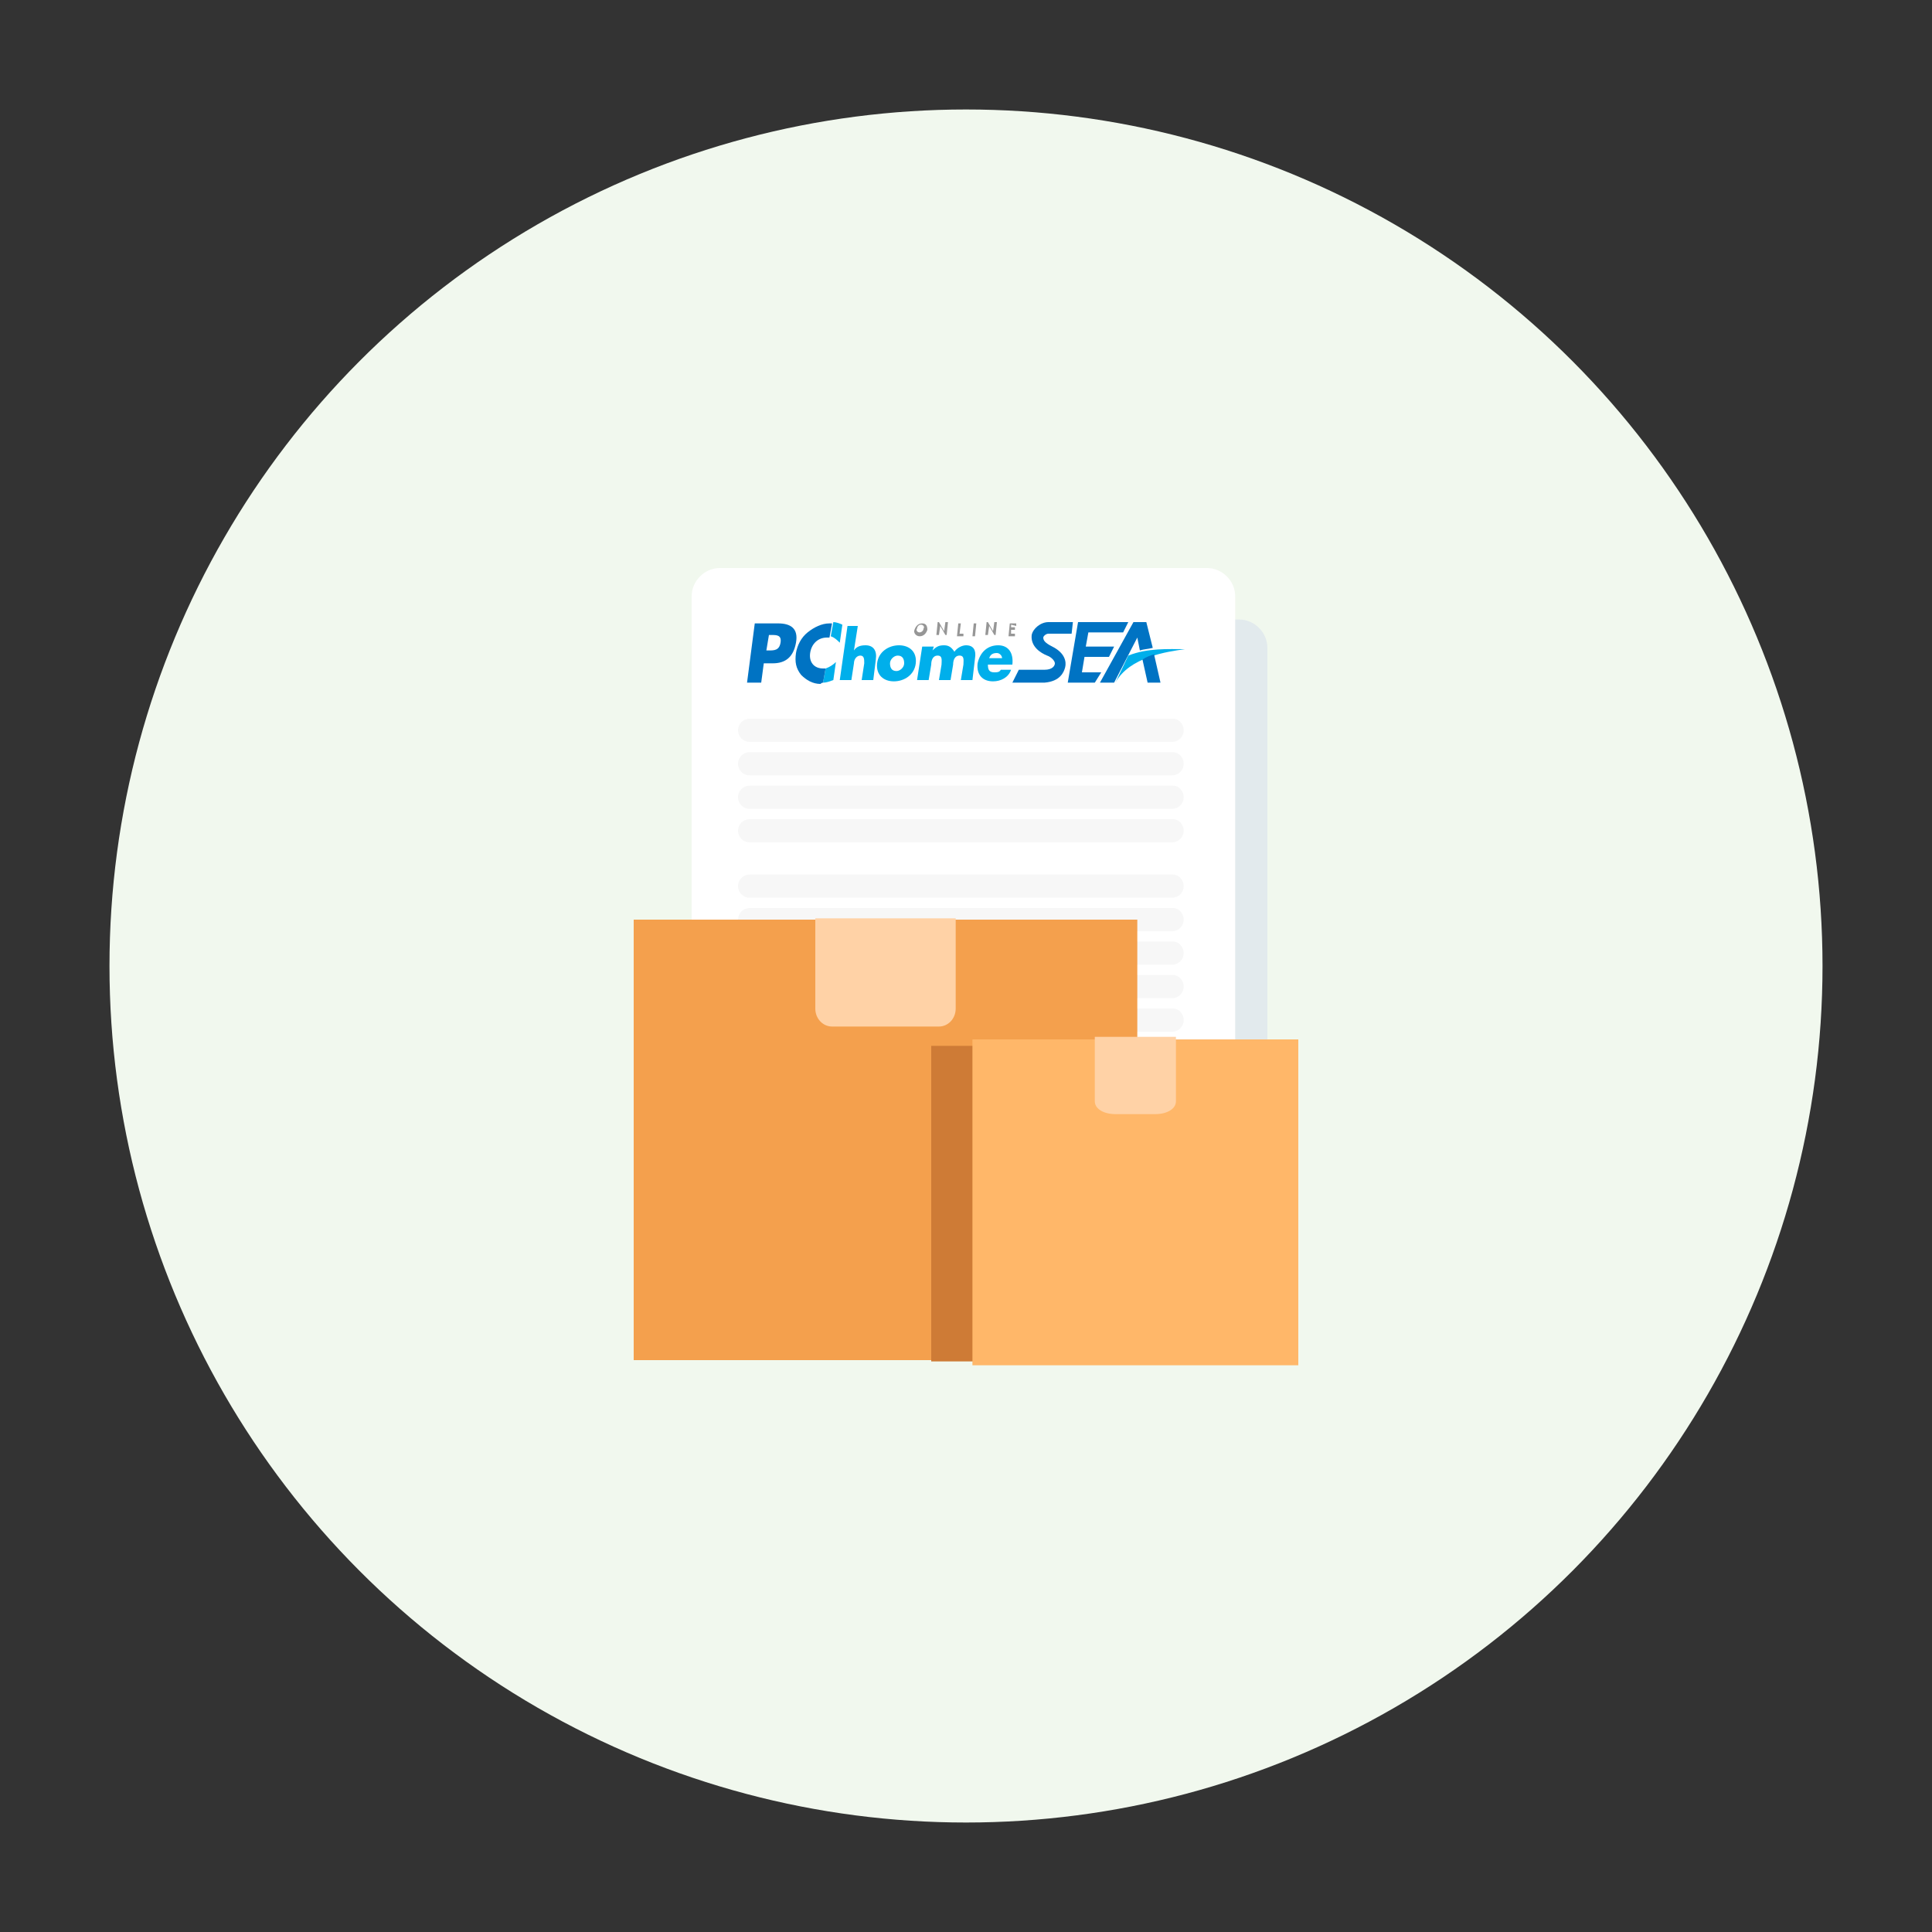 <?xml version="1.0" encoding="utf-8"?>
<!-- Generator: Adobe Illustrator 24.1.0, SVG Export Plug-In . SVG Version: 6.00 Build 0)  -->
<svg version="1.1" xmlns="http://www.w3.org/2000/svg" xmlns:xlink="http://www.w3.org/1999/xlink" x="0px" y="0px"
	 viewBox="0 0 150 150" style="enable-background:new 0 0 150 150;" xml:space="preserve">
<rect x="0" y="0" width="150" height="150" fill="#333333" stroke="none"/>
<style type="text/css">
	.st0{fill:#F1F8EE;}
	.st1{display:none;}
	.st2{display:inline;}
	.st3{fill:#324A5E;}
	.st4{fill:#E2EAED;}
	.st5{fill:#C9D6DD;}
	.st6{fill:#FFFFFD;}
	.st7{fill:#004DA0;}
	.st8{fill:#007ED3;}
	.st9{fill:#005CB9;}
	.st10{fill:#008AE5;}
	.st11{fill:#FFCF59;}
	.st12{fill:#FFC033;}
	.st13{fill:#E24B10;}
	.st14{fill:#FFFFFF;}
	.st15{fill:#F2AA0A;}
	.st16{display:inline;fill:#0068B6;}
	.st17{display:inline;fill:#009CE1;}
	.st18{fill:#009CE1;}
	.st19{display:none;fill:#9E9E9F;}
	.st20{display:inline;fill:#D7000F;}
	.st21{fill:#F7F7F7;}
	.st22{fill:#F4A04D;}
	.st23{fill:#FFD2A6;}
	.st24{fill:#CE7B36;}
	.st25{fill:#FFB769;}
	.st26{fill:#8D9CA3;}
	.st27{fill:#FCFCFC;}
	.st28{fill:#E5E5E5;}
	.st29{fill:#EEF8FF;}
	.st30{fill:#CFCFCF;}
	.st31{fill:#DE4C3C;}
	.st32{fill:#CF4737;}
	.st33{fill:#C4C4C4;}
	.st34{fill:#2B3B4E;}
	.st35{fill:#ACB3BA;}
	.st36{fill:#AF652E;}
	.st37{fill:#0073C3;}
	.st38{fill:#00AFEB;}
	.st39{fill:#969696;}
</style>
<g id="圖層_1">
	<g>
		<circle class="st0" cx="75" cy="75" r="66.5"/>
	</g>
</g>
<g id="圖層_2" class="st1">
	<g class="st2">
		<g>
			<path class="st3" d="M101.6,50.1H76H51.2c-1.6,0-2.9,1.3-2.9,2.9v35.8c0,1.6,1.3,2.9,2.9,2.9H76h25.6c1.6,0,2.9-1.3,2.9-2.9V53.1
				C104.6,51.4,103.2,50.1,101.6,50.1z"/>
			<rect x="50.4" y="52.5" class="st4" width="51.9" height="34.4"/>
			<g>
				<polygon class="st5" points="100.8,72.2 100.8,69.2 84.7,85.3 87.7,85.3 				"/>
			</g>
			<g>
				<polygon class="st5" points="52,84.2 52,85.3 56.1,85.3 68.4,73 68.4,67.8 				"/>
				<polygon class="st5" points="58.2,85.3 60.1,85.3 68.4,76.9 68.4,75.1 				"/>
			</g>
			<g>
				<rect x="72.9" y="87.7" class="st5" width="7" height="0.7"/>
				<path class="st5" d="M76.6,51.3c0-0.3-0.2-0.5-0.5-0.5c-0.3,0-0.5,0.2-0.5,0.5c0,0.3,0.2,0.5,0.5,0.5
					C76.3,51.8,76.6,51.6,76.6,51.3z"/>
			</g>
			<path class="st4" d="M43.1,90.5v0.7c0,1,0.8,1.7,1.7,1.7H108c1,0,1.7-0.8,1.7-1.7v-0.7H43.1z"/>
			<path class="st5" d="M72.1,90.5c0.2,0.6,0.7,1,1.4,1h5.9c0.6,0,1.2-0.4,1.4-1H72.1z"/>
			<g>
				<g>
					<path class="st6" d="M102.4,52.5H50.4v34.4h51.9V52.5z M100.8,85.3H52V54h48.8V85.3z"/>
				</g>
				<g>
					<rect x="68.4" y="52.5" class="st6" width="1.6" height="34.4"/>
				</g>
			</g>
			<rect x="50.4" y="52.5" class="st7" width="51.9" height="3.5"/>
			<g>
				<path class="st7" d="M90.4,63.9c1.9,0,3.5-1.6,3.5-3.5h-7C86.9,62.4,88.4,63.9,90.4,63.9z"/>
				<path class="st8" d="M97.3,63.8c1.9,0,3.4-1.5,3.4-3.4h-6.8C93.9,62.3,95.4,63.8,97.3,63.8z"/>
				<path class="st7" d="M104.2,63.8c1.9,0,3.4-1.5,3.4-3.4h-6.8C100.7,62.3,102.3,63.8,104.2,63.8z"/>
				<path class="st7" d="M48.7,63.9c1.9,0,3.5-1.6,3.5-3.5h-7C45.2,62.4,46.8,63.9,48.7,63.9z"/>
				<path class="st8" d="M55.8,63.9c1.9,0,3.5-1.6,3.5-3.5h-7C52.2,62.4,53.8,63.9,55.8,63.9z"/>
				<path class="st7" d="M62.7,63.8c1.9,0,3.4-1.5,3.4-3.4h-6.8C59.3,62.3,60.8,63.8,62.7,63.8z"/>
				<path class="st8" d="M83.3,63.9c1.9,0,3.5-1.6,3.5-3.5h-7C79.8,62.4,81.4,63.9,83.3,63.9z"/>
				<path class="st8" d="M69.5,63.8c1.9,0,3.4-1.5,3.4-3.4h-6.8C66.1,62.3,67.7,63.8,69.5,63.8z"/>
				<path class="st7" d="M76.4,63.8c1.9,0,3.4-1.5,3.4-3.4H73C73,62.3,74.5,63.8,76.4,63.8z"/>
			</g>
			<polygon class="st9" points="107.6,60.5 45.2,60.5 50.4,54.8 102.4,54.8 			"/>
			<polygon class="st10" points="52.2,60.5 55.8,54.8 61.3,54.8 59.3,60.5 			"/>
			<polygon class="st10" points="66.1,60.5 67.3,54.8 72.9,54.8 73,60.5 			"/>
			<polygon class="st10" points="79.8,60.5 78.8,54.8 84.8,54.8 86.9,60.5 			"/>
			<polygon class="st10" points="93.9,60.5 90.9,54.8 96.6,54.8 100.7,60.5 			"/>
			<rect x="55.8" y="52.5" class="st8" width="5.6" height="2.3"/>
			<rect x="67.3" y="52.5" class="st8" width="5.6" height="2.3"/>
			<rect x="78.8" y="52.5" class="st8" width="6" height="2.3"/>
			<rect x="90.9" y="52.5" class="st8" width="5.8" height="2.3"/>
		</g>
		<g>
			<g>
				<path class="st11" d="M80.3,105v1.9c0,0.9-0.4,1.7-0.9,2.2s-1.4,0.9-2.2,0.9c-1.7,0-3.2-1.4-3.2-3.2V105H80.3L80.3,105z"/>
				<path class="st12" d="M77.2,106.9V105H74v1.9c0,1.7,1.4,3.2,3.2,3.2c0.6,0,1.1-0.2,1.6-0.4C77.8,109.1,77.2,108.1,77.2,106.9z"
					/>
				<path class="st11" d="M90.1,98.9L90.1,98.9l0-10.6c0-1.8-0.4-3.4-1-4.9c-2.5-6.3-9.1-7.5-9.1-7.5c-0.9-0.2-1.7-0.3-2.6-0.3
					c-3.5,0-6.7,1.4-9,3.7c-2.3,2.3-3.7,5.5-3.7,9v10.6h0l-1.2,3.7v1.5h27.9v-1.5L90.1,98.9z"/>
				<path class="st12" d="M89.1,83.4c-2.2-5.5-7.6-7.2-8.9-7.5l0,0c0,0,0,0,0,0c-0.2,0-0.3-0.1-0.3-0.1c-0.1,0-0.2,0-0.3-0.1
					c0,0,0,0,0,0c-0.1,0-0.2,0-0.3-0.1c0,0,0,0,0,0c-0.6-0.1-1.3-0.1-1.9-0.1c-3.5,0-6.7,1.4-9,3.7c-2.3,2.3-3.7,5.5-3.7,9v10.6h0
					l-1.2,3.7v1.5h5.8v-1.5l1.2-3.7h0V88.3c0-3.5,1.4-6.7,3.7-9c0.8-0.8,1.6-1.4,2.6-2c0.6-0.4,1.4,0.1,1.3,0.8c0,0.3,0,0.5,0,0.8
					c0.2,3.8,3.3,6.9,7.2,7c1.6,0.1,3.1-0.4,4.4-1.2C89.4,84.2,89.3,83.8,89.1,83.4z"/>
				<path class="st13" d="M85.4,72.4c3.4,0,6.1,2.7,6.1,6.1c0,2-1,3.8-2.5,4.9c-1,0.8-2.3,1.2-3.6,1.2c-3.4,0-6.1-2.7-6.1-6.1
					c0-1,0.2-1.9,0.6-2.7h0C80.9,73.8,83,72.4,85.4,72.4z"/>
				<path class="st14" d="M85.8,82.3c-0.4,0-0.7-0.3-0.7-0.7v-4.3l-0.3,0.3c-0.3,0.3-0.8,0.3-1,0c-0.3-0.3-0.3-0.8,0-1l1.6-1.5
					c0.2-0.2,0.5-0.3,0.8-0.1c0.3,0.1,0.4,0.4,0.4,0.7v6C86.5,81.9,86.2,82.3,85.8,82.3z"/>
			</g>
			<path class="st15" d="M92.9,104v0.4c0,0.7-0.6,1.3-1.3,1.3H80.3H74h-11c-0.7,0-1.3-0.6-1.3-1.3V104c0-0.7,0.6-1.3,1.3-1.3h0.3
				h27.9h0.3C92.3,102.6,92.9,103.2,92.9,104z"/>
		</g>
		<g>
			<path class="st9" d="M109.6,49.8c-0.3,0-0.6-0.2-0.7-0.4c-0.8-1.4-1.9-2.7-3.2-3.6c-0.4-0.3-0.5-0.8-0.2-1.2
				c0.3-0.4,0.8-0.5,1.2-0.2c1.5,1.1,2.8,2.5,3.7,4.2c0.2,0.4,0.1,0.9-0.3,1.1C109.8,49.8,109.7,49.8,109.6,49.8z"/>
			<path class="st9" d="M114,48.2c-0.3,0-0.6-0.2-0.8-0.5c-1.2-2.6-3.2-4.8-5.7-6.3c-0.4-0.2-0.5-0.8-0.3-1.1
				c0.2-0.4,0.8-0.5,1.1-0.3c2.7,1.7,4.9,4.1,6.3,7c0.2,0.4,0,0.9-0.4,1.1C114.2,48.2,114.1,48.2,114,48.2z"/>
		</g>
		<g>
			<path class="st9" d="M38.4,92.2c0.3,0,0.6,0.2,0.7,0.4c0.8,1.4,1.9,2.7,3.2,3.6c0.4,0.3,0.5,0.8,0.2,1.2
				c-0.3,0.4-0.8,0.5-1.2,0.2c-1.5-1.1-2.8-2.5-3.7-4.2c-0.2-0.4-0.1-0.9,0.3-1.1C38.2,92.2,38.3,92.2,38.4,92.2z"/>
			<path class="st9" d="M34,93.8c0.3,0,0.6,0.2,0.8,0.5c1.2,2.6,3.2,4.8,5.7,6.3c0.4,0.2,0.5,0.8,0.3,1.1c-0.2,0.4-0.8,0.5-1.1,0.3
				c-2.7-1.7-4.9-4.1-6.3-7c-0.2-0.4,0-0.9,0.4-1.1C33.8,93.8,33.9,93.8,34,93.8z"/>
		</g>
	</g>
</g>
<g id="圖層_3">
	<g>
		<path class="st4" d="M98.4,89.6V50.3c0-1.2-1-2.2-2.2-2.2H58.4c-1.2,0-2.2,1-2.2,2.2v39.3c0,1.2,1,2.2,2.2,2.2h37.8
			C97.4,91.8,98.4,90.8,98.4,89.6z"/>
		<g>
			<path class="st14" d="M95.9,85.5V46.3c0-1.2-1-2.2-2.2-2.2H55.9c-1.2,0-2.2,1-2.2,2.2v39.3c0,1.2,1,2.2,2.2,2.2h37.8
				C94.9,87.7,95.9,86.7,95.9,85.5z"/>
		</g>
		<g class="st1">
			<path class="st16" d="M59.1,49.5h0.2c0.4,0,0.7,0,0.6,0.5c-0.1,0.5-0.4,0.5-0.8,0.5H59L59.1,49.5z M57.7,52.7h1l0.2-1.3h0.6
				c0.9,0,1.4-0.4,1.6-1.4c0.1-0.9-0.4-1.3-1.2-1.3h-1.5L57.7,52.7z"/>
			<path class="st17" d="M65.1,48.8l-0.3,1.7h0c0.2-0.2,0.4-0.4,0.7-0.4c0.5,0,0.7,0.4,0.7,1l-0.2,1.4h-0.8l0.2-1.2
				c0-0.3,0-0.5-0.3-0.5c-0.3,0-0.4,0.3-0.5,0.5l-0.2,1.2h-0.8l0.5-3.7H65.1z"/>
			<path class="st17" d="M67.9,50.8c0.3,0,0.5,0.2,0.4,0.5c0,0.3-0.3,0.5-0.6,0.5c-0.3,0-0.5-0.2-0.4-0.5
				C67.3,51.1,67.6,50.8,67.9,50.8z M68,50.1c-0.7,0-1.4,0.4-1.5,1.2c-0.1,0.8,0.4,1.2,1.1,1.2c0.7,0,1.4-0.4,1.5-1.2
				C69.2,50.6,68.7,50.1,68,50.1z"/>
			<path class="st17" d="M70.2,50.5L70.2,50.5c0.2-0.3,0.5-0.4,0.7-0.4c0.3,0,0.6,0.1,0.7,0.4c0.2-0.3,0.5-0.4,0.8-0.4
				c0.5,0,0.7,0.4,0.6,0.9l-0.2,1.4H72l0.2-1.1c0-0.2,0.1-0.6-0.2-0.6c-0.4,0-0.4,0.3-0.5,0.6l-0.2,1.1h-0.8l0.2-1.1
				c0-0.3,0.1-0.6-0.2-0.6c-0.3,0-0.4,0.4-0.4,0.6l-0.2,1.1h-0.8l0.3-2.3h0.8L70.2,50.5z"/>
			<path class="st17" d="M74,51c0.1-0.2,0.3-0.4,0.5-0.4c0.2,0,0.4,0.1,0.4,0.4H74z M75.6,51.4c0.1-0.8-0.2-1.3-1-1.3
				c-0.7,0-1.3,0.5-1.4,1.2c-0.1,0.8,0.4,1.2,1.1,1.2c0.5,0,1-0.2,1.2-0.8h-0.7c-0.1,0.2-0.2,0.2-0.4,0.2c-0.3,0-0.4-0.2-0.4-0.5
				L75.6,51.4L75.6,51.4z"/>
			<g class="st2">
				<path class="st18" d="M63.9,50l0.2-1.2c-0.2-0.1-0.4-0.2-0.6-0.2l-0.1,1C63.6,49.6,63.8,49.8,63.9,50z"/>
				<path class="st18" d="M63.7,51.3c-0.2,0.2-0.5,0.3-0.7,0.4l-0.1,1c0.2,0,0.4-0.1,0.7-0.2L63.7,51.3z"/>
			</g>
			<path class="st16" d="M62.8,52.6l0.1-1c-0.1,0-0.1,0-0.2,0c-0.6,0-0.9-0.4-0.8-1c0.1-0.6,0.5-1.1,1.1-1.1c0.1,0,0.1,0,0.2,0
				l0.1-1c-0.1,0-0.1,0-0.2,0c-0.5,0-1.1,0.2-1.5,0.6c-0.4,0.4-0.7,0.9-0.7,1.4c-0.1,0.6,0,1.1,0.4,1.5c0.3,0.4,0.8,0.6,1.3,0.6
				C62.7,52.7,62.8,52.7,62.8,52.6z"/>
		</g>
		<path class="st19" d="M69.4,48.8c0.1,0,0.2,0.1,0.2,0.3c0,0.1-0.2,0.3-0.3,0.3c-0.1,0-0.2-0.2-0.2-0.3
			C69.1,48.9,69.3,48.8,69.4,48.8z M69.3,49.5c0.3,0,0.5-0.2,0.5-0.5c0-0.2-0.1-0.5-0.4-0.5c-0.3,0-0.5,0.2-0.5,0.5
			C68.9,49.3,69.1,49.5,69.3,49.5z"/>
		<path class="st19" d="M70.5,48.6h0.1l0.4,0.6h0l0.1-0.6h0.2l-0.1,0.9H71l-0.4-0.6h0l-0.1,0.6h-0.2L70.5,48.6z"/>
		<path class="st19" d="M72,49.3h0.2l0,0.1h-0.4l0.1-0.9h0.2L72,49.3z"/>
		<path class="st19" d="M73,49.5h-0.2l0.1-0.9h0.2L73,49.5z"/>
		<path class="st19" d="M73.9,48.6H74l0.4,0.6h0l0.1-0.6h0.2l-0.1,0.9h-0.1L74,48.9h0l-0.1,0.6h-0.2L73.9,48.6z"/>
		<path class="st19" d="M75.5,48.8l0,0.2h0.3l0,0.1h-0.3l0,0.2h0.3l0,0.1h-0.4l0.1-0.9h0.4l0,0.1L75.5,48.8L75.5,48.8z"/>
		<g class="st1">
			<path class="st20" d="M79.8,49.5h-1.2L78,52.8h-1l0.7-3.3h-1.2l0.2-0.8H80L79.8,49.5z"/>
			<path class="st20" d="M82.7,50.4c0,0,0,0.1,0,0.2c0,0.1,0,0.1,0,0.2l-0.4,2h-0.9l0.3-1.5c0-0.1,0-0.2,0.1-0.3c0-0.1,0-0.2,0-0.2
				c0-0.1,0-0.2-0.1-0.3c-0.1-0.1-0.2-0.1-0.3-0.1c-0.1,0-0.2,0-0.2,0.1c-0.1,0-0.2,0.1-0.3,0.2l-0.5,2.2h-0.9l0.9-4.3h0.9L80.9,50
				c0.2-0.1,0.4-0.2,0.5-0.3c0.2-0.1,0.3-0.1,0.5-0.1c0.3,0,0.5,0.1,0.6,0.2C82.6,50,82.7,50.2,82.7,50.4z"/>
			<path class="st20" d="M84.6,52.5c-0.1,0-0.1,0.1-0.2,0.1c-0.1,0.1-0.2,0.1-0.2,0.1c-0.1,0-0.2,0.1-0.3,0.1c-0.1,0-0.2,0-0.3,0
				c-0.2,0-0.4-0.1-0.6-0.2c-0.1-0.1-0.2-0.3-0.2-0.6c0-0.2,0.1-0.5,0.2-0.6c0.1-0.2,0.3-0.3,0.5-0.4c0.2-0.1,0.4-0.2,0.7-0.2
				c0.3,0,0.6-0.1,0.9-0.1c0,0,0,0,0-0.1c0,0,0-0.1,0-0.1c0-0.1-0.1-0.2-0.2-0.3c-0.1-0.1-0.3-0.1-0.5-0.1c-0.1,0-0.3,0-0.5,0.1
				c-0.2,0.1-0.3,0.1-0.4,0.1h-0.1l0.1-0.7c0.1,0,0.3-0.1,0.5-0.1c0.2,0,0.4-0.1,0.7-0.1c0.4,0,0.8,0.1,1,0.2
				c0.2,0.1,0.3,0.3,0.3,0.6c0,0,0,0.1,0,0.1c0,0.1,0,0.1,0,0.2l-0.4,2.1h-0.9L84.6,52.5z M84.8,51.3c-0.2,0-0.3,0-0.5,0.1
				c-0.1,0-0.3,0-0.4,0.1c-0.1,0-0.2,0.1-0.2,0.2c-0.1,0.1-0.1,0.2-0.1,0.3c0,0.1,0,0.2,0.1,0.2c0.1,0,0.2,0.1,0.3,0.1
				c0.1,0,0.2,0,0.3-0.1c0.1,0,0.2-0.1,0.3-0.2L84.8,51.3z"/>
			<path class="st20" d="M87.5,49.7l-0.7,3.1H86l0.7-3.1H87.5z M87.8,48.5l-0.2,0.8h-1l0.2-0.8H87.8z"/>
		</g>
		<path class="st21" d="M91.9,81.8c0,0.5-0.4,0.9-0.9,0.9H58.2c-0.5,0-0.9-0.4-0.9-0.9c0-0.5,0.4-0.9,0.9-0.9h32.9
			C91.5,80.9,91.9,81.3,91.9,81.8z"/>
		<path class="st21" d="M91.9,79.2c0,0.5-0.4,0.9-0.9,0.9H58.2c-0.5,0-0.9-0.4-0.9-0.9c0-0.5,0.4-0.9,0.9-0.9h32.9
			C91.5,78.3,91.9,78.7,91.9,79.2z"/>
		<path class="st21" d="M91.9,76.6c0,0.5-0.4,0.9-0.9,0.9H58.2c-0.5,0-0.9-0.4-0.9-0.9c0-0.5,0.4-0.9,0.9-0.9h32.9
			C91.5,75.7,91.9,76.1,91.9,76.6z"/>
		<path class="st21" d="M91.9,74c0,0.5-0.4,0.9-0.9,0.9H58.2c-0.5,0-0.9-0.4-0.9-0.9c0-0.5,0.4-0.9,0.9-0.9h32.9
			C91.5,73.1,91.9,73.5,91.9,74z"/>
		<path class="st21" d="M91.9,71.4c0,0.5-0.4,0.9-0.9,0.9H58.2c-0.5,0-0.9-0.4-0.9-0.9c0-0.5,0.4-0.9,0.9-0.9h32.9
			C91.5,70.5,91.9,70.9,91.9,71.4z"/>
		<path class="st21" d="M91.9,68.8c0,0.5-0.4,0.9-0.9,0.9H58.2c-0.5,0-0.9-0.4-0.9-0.9s0.4-0.9,0.9-0.9h32.9
			C91.5,67.9,91.9,68.3,91.9,68.8z"/>
		<path class="st21" d="M91.9,64.5c0,0.5-0.4,0.9-0.9,0.9H58.2c-0.5,0-0.9-0.4-0.9-0.9c0-0.5,0.4-0.9,0.9-0.9h32.9
			C91.5,63.6,91.9,64,91.9,64.5z"/>
		<path class="st21" d="M91.9,61.9c0,0.5-0.4,0.9-0.9,0.9H58.2c-0.5,0-0.9-0.4-0.9-0.9c0-0.5,0.4-0.9,0.9-0.9h32.9
			C91.5,61,91.9,61.4,91.9,61.9z"/>
		<path class="st21" d="M91.9,59.3c0,0.5-0.4,0.9-0.9,0.9H58.2c-0.5,0-0.9-0.4-0.9-0.9c0-0.5,0.4-0.9,0.9-0.9h32.9
			C91.5,58.4,91.9,58.8,91.9,59.3z"/>
		<path class="st21" d="M91.9,56.7c0,0.5-0.4,0.9-0.9,0.9H58.2c-0.5,0-0.9-0.4-0.9-0.9c0-0.5,0.4-0.9,0.9-0.9h32.9
			C91.5,55.8,91.9,56.2,91.9,56.7z"/>
		<g>
			<rect x="49.2" y="71.4" class="st22" width="39.1" height="34.2"/>
			<path class="st23" d="M68.4,71.3h-5.1v7c0,0.8,0.6,1.4,1.3,1.4h8.3c0.7,0,1.3-0.6,1.3-1.4v-7H68.4z"/>
			<g>
				<rect x="72.3" y="81.2" class="st24" width="14.7" height="24.5"/>
				<rect x="75.5" y="80.7" class="st25" width="25.3" height="25.3"/>
				<path class="st23" d="M91.3,80.5H85v5c0,0.6,0.7,1,1.6,1h3.1c0.9,0,1.6-0.4,1.6-1V80.5L91.3,80.5z"/>
			</g>
		</g>
	</g>
</g>
<g id="圖層_8" class="st1">
	<g class="st2">
		<g>
			<g id="XMLID_38_">
				<rect id="XMLID_39_" x="69" y="99.9" class="st4" width="45.7" height="5.4"/>
			</g>
			<g id="XMLID_36_">
				<rect id="XMLID_37_" x="75.7" y="37.8" class="st5" width="32.2" height="67.5"/>
			</g>
			<g id="XMLID_34_">
				<rect id="XMLID_35_" x="82.6" y="37.8" class="st4" width="18.4" height="67.5"/>
			</g>
			<g id="XMLID_32_">
				<rect id="XMLID_33_" x="82.6" y="94.6" class="st26" width="18.4" height="10.7"/>
			</g>
			<g id="XMLID_25_">
				<g id="XMLID_30_">
					<rect id="XMLID_31_" x="80.3" y="47" class="st10" width="4.6" height="6.1"/>
				</g>
				<g id="XMLID_28_">
					<rect id="XMLID_29_" x="89.5" y="47" class="st10" width="4.6" height="6.1"/>
				</g>
				<g id="XMLID_26_">
					<rect id="XMLID_27_" x="98.7" y="47" class="st9" width="4.6" height="6.1"/>
				</g>
			</g>
			<g id="XMLID_18_">
				<g id="XMLID_23_">
					<rect id="XMLID_24_" x="80.3" y="57.7" class="st9" width="4.6" height="6.1"/>
				</g>
				<g id="XMLID_21_">
					<rect id="XMLID_22_" x="89.5" y="57.7" class="st9" width="4.6" height="6.1"/>
				</g>
				<g id="XMLID_19_">
					<rect id="XMLID_20_" x="98.7" y="57.7" class="st10" width="4.6" height="6.1"/>
				</g>
			</g>
			<g id="XMLID_11_">
				<g id="XMLID_16_">
					<rect id="XMLID_17_" x="80.3" y="68.5" class="st10" width="4.6" height="6.1"/>
				</g>
				<g id="XMLID_14_">
					<rect id="XMLID_15_" x="89.5" y="68.5" class="st10" width="4.6" height="6.1"/>
				</g>
				<g id="XMLID_12_">
					<rect id="XMLID_13_" x="98.7" y="68.5" class="st10" width="4.6" height="6.1"/>
				</g>
			</g>
			<g id="XMLID_4_">
				<g id="XMLID_9_">
					<rect id="XMLID_10_" x="80.3" y="79.2" class="st8" width="4.6" height="6.1"/>
				</g>
				<g id="XMLID_7_">
					<rect id="XMLID_8_" x="89.5" y="79.2" class="st8" width="4.6" height="6.1"/>
				</g>
				<g id="XMLID_5_">
					<rect id="XMLID_6_" x="98.7" y="79.2" class="st8" width="4.6" height="6.1"/>
				</g>
			</g>
			<g id="XMLID_1_">
				<g id="XMLID_2_">
					<rect id="XMLID_3_" x="89.5" y="94.6" class="st14" width="4.6" height="10.7"/>
				</g>
			</g>
		</g>
		<path class="st10" d="M48.9,109.2V91.3c0-0.5,0.4-0.8,0.8-0.8h26.1c0.5,0,1,0.3,1.1,0.8l2.7,8.2l4.2,3v6.6L48.9,109.2L48.9,109.2z
			"/>
		<g>
			<rect x="81.6" y="106.2" class="st9" width="2.4" height="1.2"/>
			<rect x="48.9" y="106.2" class="st9" width="3.6" height="1.2"/>
		</g>
		<rect x="73.7" y="101.3" class="st14" width="2.4" height="1.2"/>
		<g>
			<rect x="60.4" y="106.2" class="st6" width="11.5" height="1.2"/>
			<rect x="48.9" y="98.9" class="st6" width="2.4" height="1.2"/>
		</g>
		<path class="st14" d="M73.1,94.1v4.2c0,0.7,0.5,1.2,1.2,1.2h5.4l-2.2-6.6h-3.2C73.6,92.9,73.1,93.4,73.1,94.1z"/>
		<path class="st4" d="M73.1,98.3c0,0.7,0.5,1.2,1.2,1.2h5.4l-1.5-4.6L73.1,98.3z"/>
		<g>
			<circle class="st9" cx="56.2" cy="109.2" r="3"/>
			<circle class="st9" cx="76.7" cy="109.2" r="3"/>
		</g>
		<g>
			<circle class="st27" cx="56.2" cy="109.2" r="1.8"/>
			<circle class="st27" cx="76.7" cy="109.2" r="1.8"/>
		</g>
		<g>
			<rect x="55.6" y="108.6" class="st28" width="1.2" height="1.2"/>
			<rect x="76.1" y="108.6" class="st28" width="1.2" height="1.2"/>
		</g>
		<g>
			<rect x="52.4" y="78.1" class="st22" width="15.2" height="13.3"/>
			<path class="st23" d="M59.8,78.1h-2v2.7c0,0.3,0.2,0.5,0.5,0.5h3.2c0.3,0,0.5-0.2,0.5-0.5v-2.7H59.8z"/>
			<g>
				<rect x="61.3" y="81.9" class="st24" width="5.7" height="9.5"/>
				<rect x="62.6" y="81.7" class="st25" width="9.8" height="9.8"/>
				<path class="st23" d="M68.7,81.6h-2.4v1.9c0,0.2,0.3,0.4,0.6,0.4h1.2c0.3,0,0.6-0.2,0.6-0.4V81.6L68.7,81.6z"/>
			</g>
		</g>
		<path class="st9" d="M45.8,102.5H39c-0.4,0-0.8-0.3-0.8-0.8l0,0c0-0.4,0.3-0.8,0.8-0.8h6.8c0.4,0,0.8,0.3,0.8,0.8l0,0
			C46.5,102.2,46.2,102.5,45.8,102.5z"/>
		<path class="st9" d="M42.8,99.5H36c-0.4,0-0.8-0.3-0.8-0.8l0,0c0-0.4,0.3-0.8,0.8-0.8h6.8c0.4,0,0.8,0.3,0.8,0.8l0,0
			C43.5,99.2,43.2,99.5,42.8,99.5z"/>
	</g>
</g>
<g id="圖層_4" class="st1">
	<g class="st2">
		<g>
			<g id="XMLID_1339_">
				<rect id="XMLID_1340_" x="68.9" y="100.1" class="st4" width="46.1" height="5.4"/>
			</g>
			<g id="XMLID_1341_">
				<rect id="XMLID_1342_" x="75.7" y="37.5" class="st5" width="32.5" height="68"/>
			</g>
			<g id="XMLID_1343_">
				<rect id="XMLID_1344_" x="82.7" y="37.5" class="st4" width="18.6" height="68"/>
			</g>
			<g id="XMLID_1345_">
				<rect id="XMLID_1346_" x="82.7" y="94.7" class="st26" width="18.6" height="10.8"/>
			</g>
			<g id="XMLID_1347_">
				<g id="XMLID_1348_">
					<rect id="XMLID_1349_" x="80.4" y="46.8" class="st10" width="4.6" height="6.2"/>
				</g>
				<g id="XMLID_1350_">
					<rect id="XMLID_1351_" x="89.6" y="46.8" class="st10" width="4.6" height="6.2"/>
				</g>
				<g id="XMLID_1352_">
					<rect id="XMLID_1353_" x="98.9" y="46.8" class="st9" width="4.6" height="6.2"/>
				</g>
			</g>
			<g id="XMLID_1354_">
				<g id="XMLID_1355_">
					<rect id="XMLID_1356_" x="80.4" y="57.6" class="st9" width="4.6" height="6.2"/>
				</g>
				<g id="XMLID_1357_">
					<rect id="XMLID_1358_" x="89.6" y="57.6" class="st9" width="4.6" height="6.2"/>
				</g>
				<g id="XMLID_1359_">
					<rect id="XMLID_1360_" x="98.9" y="57.6" class="st10" width="4.6" height="6.2"/>
				</g>
			</g>
			<g id="XMLID_1361_">
				<g id="XMLID_1362_">
					<rect id="XMLID_1363_" x="80.4" y="68.4" class="st10" width="4.6" height="6.2"/>
				</g>
				<g id="XMLID_1364_">
					<rect id="XMLID_1365_" x="89.6" y="68.4" class="st10" width="4.6" height="6.2"/>
				</g>
				<g id="XMLID_1366_">
					<rect id="XMLID_1367_" x="98.9" y="68.4" class="st10" width="4.6" height="6.2"/>
				</g>
			</g>
			<g id="XMLID_1368_">
				<g id="XMLID_1369_">
					<rect id="XMLID_1370_" x="80.4" y="79.2" class="st8" width="4.6" height="6.2"/>
				</g>
				<g id="XMLID_1371_">
					<rect id="XMLID_1372_" x="89.6" y="79.2" class="st8" width="4.6" height="6.2"/>
				</g>
				<g id="XMLID_1373_">
					<rect id="XMLID_1374_" x="98.9" y="79.2" class="st8" width="4.6" height="6.2"/>
				</g>
			</g>
			<g id="XMLID_1375_">
				<g id="XMLID_1376_">
					<rect id="XMLID_1377_" x="89.6" y="94.7" class="st14" width="4.6" height="10.8"/>
				</g>
			</g>
		</g>
		<path class="st10" d="M48.7,109.5v-18c0-0.5,0.4-0.9,0.9-0.9h26.3c0.5,0,1,0.3,1.2,0.8l2.8,8.3l4.3,3v6.7L48.7,109.5L48.7,109.5z"
			/>
		<g>
			<rect x="81.6" y="106.4" class="st9" width="2.4" height="1.2"/>
			<rect x="48.7" y="106.4" class="st9" width="3.7" height="1.2"/>
		</g>
		<rect x="73.7" y="101.5" class="st14" width="2.4" height="1.2"/>
		<g>
			<rect x="60.3" y="106.4" class="st6" width="11.6" height="1.2"/>
			<rect x="48.7" y="99.1" class="st6" width="2.4" height="1.2"/>
		</g>
		<path class="st14" d="M73.1,94.2v4.3c0,0.7,0.5,1.2,1.2,1.2h5.5L77.5,93h-3.2C73.6,93,73.1,93.6,73.1,94.2z"/>
		<path class="st4" d="M73.1,98.5c0,0.7,0.5,1.2,1.2,1.2h5.5l-1.6-4.7L73.1,98.5z"/>
		<g>
			<circle class="st9" cx="56" cy="109.5" r="3"/>
			<circle class="st9" cx="76.7" cy="109.5" r="3"/>
		</g>
		<g>
			<circle class="st27" cx="56" cy="109.5" r="1.8"/>
			<circle class="st27" cx="76.7" cy="109.5" r="1.8"/>
		</g>
		<g>
			<rect x="55.4" y="108.8" class="st28" width="1.2" height="1.2"/>
			<rect x="76.1" y="108.8" class="st28" width="1.2" height="1.2"/>
		</g>
		<g>
			<rect x="52.2" y="78.1" class="st22" width="15.3" height="13.4"/>
			<path class="st23" d="M59.7,78.1h-2v2.7c0,0.3,0.2,0.5,0.5,0.5h3.2c0.3,0,0.5-0.2,0.5-0.5v-2.7H59.7z"/>
			<g>
				<rect x="61.2" y="81.9" class="st24" width="5.7" height="9.6"/>
				<rect x="62.5" y="81.7" class="st25" width="9.9" height="9.9"/>
				<path class="st23" d="M68.6,81.7h-2.4v1.9c0,0.2,0.3,0.4,0.6,0.4H68c0.3,0,0.6-0.2,0.6-0.4V81.7L68.6,81.7z"/>
			</g>
		</g>
		<path class="st9" d="M45.6,102.7h-6.9c-0.4,0-0.7-0.3-0.7-0.7v-0.1c0-0.4,0.3-0.7,0.7-0.7h6.9c0.4,0,0.7,0.3,0.7,0.7v0.1
			C46.3,102.4,46,102.7,45.6,102.7z"/>
		<path class="st9" d="M42.6,99.7h-6.9c-0.4,0-0.7-0.3-0.7-0.7v-0.1c0-0.4,0.3-0.7,0.7-0.7h6.9c0.4,0,0.7,0.3,0.7,0.7V99
			C43.3,99.4,43,99.7,42.6,99.7z"/>
	</g>
	<g class="st2">
		<circle class="st29" cx="75" cy="75" r="66.5"/>
	</g>
</g>
<g id="圖層_5" class="st1">
	<g class="st2">
		<g>
			<path class="st10" d="M87,63.5c1.2,0,2.1-0.9,2.1-2.1c0-1.2-0.9-2.1-2.1-2.1h-5.3v4.2H87z"/>
			<path class="st10" d="M87,90.9c1.2,0,2.1-0.9,2.1-2.1s-0.9-2.1-2.1-2.1h-5.3v4.2H87z"/>
			<path class="st10" d="M81.7,54c1.2,0,2.1-0.9,2.1-2.1s-0.9-2.1-2.1-2.1h-6.3V54H81.7z"/>
			<path class="st10" d="M81.7,100.4c1.2,0,2.1-0.9,2.1-2.1s-0.9-2.1-2.1-2.1h-6.3v4.2H81.7z"/>
		</g>
		<g>
			<path class="st10" d="M85.9,61.4h-4.2v2.1H87c1.2,0,2.1-0.9,2.1-2.1c0-0.8-0.4-1.5-1.1-1.8C87.9,60.6,87,61.4,85.9,61.4z"/>
			<path class="st10" d="M88,87c-0.1,1.1-1,1.8-2.1,1.8h-4.2v2.1H87c1.2,0,2.1-0.9,2.1-2.1C89.1,88.1,88.7,87.4,88,87z"/>
			<path class="st10" d="M80.6,51.9h-5.3V54h6.3c1.2,0,2.1-0.9,2.1-2.1c0-0.8-0.4-1.5-1.1-1.8C82.6,51.1,81.7,51.9,80.6,51.9z"/>
			<path class="st10" d="M82.7,96.5c-0.1,1.1-1,1.8-2.1,1.8h-5.3v2.1h6.3c1.2,0,2.1-0.9,2.1-2.1C83.8,97.6,83.4,96.9,82.7,96.5z"/>
		</g>
		<path class="st30" d="M110.5,80.4H65.9l-13.7-6.3v-4.2h51.3c0.9,0,1.8,0.3,2.5,0.8l6.2,4.6c0.7,0.5,1.1,1.4,1.1,2.2l0,0
			C113.3,79.1,112.1,80.4,110.5,80.4C110.5,80.4,110.5,80.4,110.5,80.4z"/>
		<polygon class="st31" points="56.4,59.3 52.2,59.3 52.2,69.8 60.6,69.8 		"/>
		<g>
			<rect x="99.6" y="73" class="st9" width="2.1" height="2.1"/>
			<rect x="95.4" y="73" class="st9" width="2.1" height="2.1"/>
			<rect x="91.2" y="73" class="st9" width="2.1" height="2.1"/>
			<rect x="87" y="73" class="st9" width="2.1" height="2.1"/>
			<rect x="82.7" y="73" class="st9" width="2.1" height="2.1"/>
			<rect x="78.5" y="73" class="st9" width="2.1" height="2.1"/>
			<rect x="74.3" y="73" class="st9" width="2.1" height="2.1"/>
			<rect x="70.1" y="73" class="st9" width="2.1" height="2.1"/>
		</g>
		<g>
			<polygon class="st30" points="73.2,44.5 64.8,44.5 77.5,69.8 90.1,69.8 			"/>
			<polygon class="st30" points="73.2,105.5 64.8,105.5 77.5,80.2 90.1,80.2 			"/>
		</g>
		<polygon class="st9" points="103.8,75.1 111.9,75.1 109.1,73 103.8,73 		"/>
		<polygon class="st32" points="52.2,69.8 52.2,69.8 60.6,69.8 59,65.8 		"/>
		<polygon class="st33" points="75.9,66.7 77.5,69.8 90.1,69.8 88,66.7 		"/>
		<path class="st9" d="M48,72.3h-7.4c-0.4,0-0.8-0.3-0.8-0.8v-0.1c0-0.4,0.3-0.7,0.8-0.7H48c0.4,0,0.8,0.3,0.8,0.7v0.1
			C48.8,72,48.4,72.3,48,72.3z"/>
		<path class="st9" d="M44.8,69.1h-7.4c-0.4,0-0.8-0.3-0.8-0.8v-0.1c0-0.4,0.3-0.8,0.8-0.8h7.4c0.4,0,0.8,0.3,0.8,0.8v0.1
			C45.5,68.7,45.2,69.1,44.8,69.1z"/>
	</g>
</g>
<g id="圖層_6" class="st1">
	<g class="st2">
		<rect x="46.5" y="44" class="st5" width="57" height="49.9"/>
		<rect x="44" y="40.6" class="st14" width="62" height="10.4"/>
		<rect x="55.2" y="59.3" class="st3" width="39.5" height="34.6"/>
		<g>
			<polygon class="st34" points="94.8,59.3 94.8,60.7 56.7,60.7 56.7,93.9 55.2,93.9 55.2,59.3 			"/>
			<rect x="55.2" y="62.5" class="st34" width="39.5" height="1.5"/>
			<rect x="55.2" y="66.4" class="st34" width="39.5" height="1.5"/>
			<rect x="55.2" y="70.4" class="st34" width="39.5" height="1.5"/>
			<rect x="55.2" y="74.3" class="st34" width="39.5" height="1.5"/>
			<rect x="55.2" y="78.2" class="st34" width="39.5" height="1.5"/>
			<rect x="55.2" y="82.1" class="st34" width="39.5" height="1.5"/>
			<rect x="55.2" y="86" class="st34" width="39.5" height="1.5"/>
			<rect x="55.2" y="90" class="st34" width="39.5" height="1.5"/>
		</g>
		<g>
			<polygon class="st35" points="106,51 103.5,53.4 103.5,51 			"/>
			<polygon class="st35" points="44,51 46.5,53.4 46.5,51 			"/>
		</g>
		<g>
			<polygon class="st24" points="59.5,80.4 75,74.1 75,96.9 59.5,103.2 			"/>
			<polygon class="st36" points="90.5,80.4 75,74.1 75,96.9 90.5,103.2 			"/>
			<polygon class="st22" points="90.5,103.2 75,109.4 75,86.6 90.5,80.4 			"/>
			<polygon class="st25" points="59.5,103.2 75,109.4 75,86.6 59.5,80.4 			"/>
			<polygon class="st23" points="94.5,85.5 79,91.8 75,86.6 90.5,80.4 			"/>
			<g>
				<polygon class="st22" points="55.5,85.5 71,91.8 75,86.6 59.5,80.4 				"/>
				<polygon class="st22" points="94.5,75.2 79,69 75,74.1 90.5,80.4 				"/>
			</g>
			<polygon class="st23" points="55.5,75.2 71,69 75,74.1 59.5,80.4 			"/>
		</g>
		<g>
			<path class="st10" d="M57.4,43.9c0.4-0.4,1-0.7,1.6-0.7c0.9,0,1.5,0.3,1.9,0.9c0.2,0.3,0.3,0.7,0.4,1h-1.1
				c-0.1-0.3-0.2-0.4-0.3-0.6c-0.2-0.2-0.5-0.3-0.9-0.3c-0.4,0-0.7,0.2-0.9,0.5c-0.2,0.3-0.3,0.8-0.3,1.4c0,0.6,0.1,1,0.4,1.3
				c0.2,0.3,0.5,0.4,0.9,0.4c0.4,0,0.7-0.1,0.9-0.4c0.1-0.1,0.2-0.3,0.3-0.6h1.1c-0.1,0.6-0.3,1-0.7,1.4c-0.4,0.4-0.9,0.5-1.5,0.5
				c-0.8,0-1.3-0.2-1.8-0.7c-0.4-0.5-0.6-1.2-0.6-2C56.6,45.1,56.9,44.4,57.4,43.9z"/>
			<path class="st10" d="M62.2,43.3h1.1v3.2c0,0.4,0,0.6,0.1,0.8c0.1,0.3,0.4,0.4,0.9,0.4c0.4,0,0.7-0.1,0.9-0.4
				c0.1-0.2,0.1-0.4,0.1-0.8v-3.2h1.1v3.2c0,0.6-0.1,1-0.3,1.3c-0.3,0.6-0.9,0.9-1.9,0.9c-0.9,0-1.5-0.3-1.9-0.9
				c-0.2-0.3-0.3-0.8-0.3-1.3V43.3z"/>
			<path class="st10" d="M68.3,47c0,0.2,0.1,0.4,0.2,0.5c0.2,0.2,0.5,0.3,0.9,0.3c0.3,0,0.5,0,0.6-0.1c0.3-0.1,0.5-0.3,0.5-0.6
				c0-0.2-0.1-0.3-0.2-0.4c-0.2-0.1-0.4-0.2-0.7-0.2L69,46.4c-0.6-0.1-0.9-0.3-1.2-0.4c-0.4-0.2-0.5-0.6-0.5-1.1
				c0-0.5,0.2-0.9,0.5-1.2c0.3-0.3,0.9-0.5,1.5-0.5c0.6,0,1,0.1,1.4,0.4c0.4,0.3,0.6,0.7,0.6,1.3h-1.1c0-0.3-0.2-0.5-0.4-0.7
				c-0.2-0.1-0.4-0.1-0.7-0.1c-0.3,0-0.5,0.1-0.7,0.2c-0.2,0.1-0.3,0.3-0.3,0.5c0,0.2,0.1,0.3,0.3,0.4c0.1,0.1,0.3,0.1,0.7,0.2
				l0.9,0.2c0.4,0.1,0.7,0.2,0.9,0.4c0.3,0.2,0.5,0.6,0.5,1.1c0,0.5-0.2,0.9-0.6,1.2c-0.4,0.3-0.9,0.5-1.6,0.5
				c-0.7,0-1.2-0.2-1.6-0.5c-0.4-0.3-0.6-0.7-0.6-1.3H68.3z"/>
			<path class="st10" d="M76.2,43.3v0.9h-1.6v4.3h-1.1v-4.3h-1.6v-0.9H76.2z"/>
			<path class="st10" d="M80.8,48.1c-0.4,0.4-1,0.6-1.7,0.6c-0.8,0-1.3-0.2-1.7-0.6c-0.5-0.5-0.8-1.2-0.8-2.2c0-1,0.3-1.7,0.8-2.2
				c0.4-0.4,1-0.6,1.7-0.6c0.8,0,1.3,0.2,1.7,0.6c0.5,0.5,0.8,1.2,0.8,2.2C81.6,46.9,81.3,47.6,80.8,48.1z M80.1,47.3
				c0.3-0.3,0.4-0.8,0.4-1.4c0-0.6-0.1-1.1-0.4-1.4c-0.3-0.3-0.6-0.5-1-0.5s-0.8,0.2-1,0.5c-0.3,0.3-0.4,0.8-0.4,1.4
				c0,0.6,0.1,1.1,0.4,1.4c0.3,0.3,0.6,0.5,1,0.5S79.8,47.6,80.1,47.3z"/>
			<path class="st10" d="M85.9,43.3h1.6v5.3h-1V45c0-0.1,0-0.2,0-0.4c0-0.2,0-0.3,0-0.4l-1,4.4h-1.1l-1-4.4c0,0.1,0,0.2,0,0.4
				c0,0.2,0,0.3,0,0.4v3.6h-1v-5.3H84l1,4.2L85.9,43.3z"/>
			<path class="st10" d="M89.3,47c0,0.2,0.1,0.4,0.2,0.5c0.2,0.2,0.5,0.3,0.9,0.3c0.3,0,0.5,0,0.6-0.1c0.3-0.1,0.5-0.3,0.5-0.6
				c0-0.2-0.1-0.3-0.2-0.4c-0.2-0.1-0.4-0.2-0.7-0.2l-0.6-0.1c-0.6-0.1-0.9-0.3-1.2-0.4c-0.4-0.2-0.5-0.6-0.5-1.1
				c0-0.5,0.2-0.9,0.5-1.2c0.3-0.3,0.9-0.5,1.5-0.5c0.6,0,1,0.1,1.4,0.4c0.4,0.3,0.6,0.7,0.6,1.3h-1.1c0-0.3-0.2-0.5-0.4-0.7
				c-0.2-0.1-0.4-0.1-0.7-0.1c-0.3,0-0.5,0.1-0.7,0.2c-0.2,0.1-0.3,0.3-0.3,0.5c0,0.2,0.1,0.3,0.3,0.4c0.1,0.1,0.3,0.1,0.7,0.2
				l0.9,0.2c0.4,0.1,0.7,0.2,0.9,0.4c0.3,0.2,0.5,0.6,0.5,1.1c0,0.5-0.2,0.9-0.6,1.2c-0.4,0.3-0.9,0.5-1.6,0.5
				c-0.7,0-1.2-0.2-1.6-0.5c-0.4-0.3-0.6-0.7-0.6-1.3H89.3z"/>
		</g>
	</g>
</g>
<g id="圖層_7">
	<g id="PChomeSEA_1_">
		<g id="SEA">
			<path id="S" class="st37" d="M81.4,49.2h1.8l0.1-0.9c-0.4,0-1.7,0-1.9,0c-0.6,0-1.2,0.5-1.3,1c-0.1,0.9,0.7,1.4,1.2,1.6
				c0.3,0.1,0.6,0.4,0.6,0.6c0,0.2-0.2,0.5-0.8,0.5l-2,0L78.6,53h1.9c0.3,0,0.5,0,0.6,0c1.2-0.1,1.5-0.8,1.6-1.2
				c0.1-0.4,0-1.1-1-1.6c-0.6-0.3-0.7-0.5-0.7-0.7C81,49.4,81.2,49.2,81.4,49.2z"/>
			<polygon id="E_1_" class="st37" points="84,52.2 84.2,51 86.1,51 86.5,50.2 84.3,50.2 84.5,49.1 87.2,49.1 87.6,48.3 83.7,48.3 
				82.9,53 85,53 85.5,52.2 			"/>
			<g>
				<g>
					<path class="st38" d="M86.6,53c1.1-2,4-2.4,5.4-2.6c-1.3,0-2.9-0.1-4.4,0.5L86.6,53"/>
				</g>
				<g>
					<path class="st37" d="M88.3,49.5l0.2,1c0.3-0.1,0.6-0.1,1-0.2L89,48.3H88L85.4,53h1.1L88.3,49.5z"/>
					<path class="st37" d="M88.7,51.2l0.4,1.8h1l-0.5-2.2C89.3,50.9,89,51,88.7,51.2z"/>
				</g>
			</g>
		</g>
		<g id="PChome_1_">
			<g id="PChome">
				<path id="P" class="st37" d="M59.7,49.3h0.2c0.4,0,0.8,0,0.7,0.6c-0.1,0.6-0.5,0.6-0.9,0.6h-0.2L59.7,49.3z M58,53h1.1l0.2-1.5
					H60c1,0,1.6-0.5,1.8-1.6c0.2-1.1-0.4-1.5-1.4-1.5h-1.8L58,53z"/>
				<g id="C_1_">
					<path class="st38" d="M65.2,49.9l0.2-1.4c-0.2-0.1-0.5-0.2-0.7-0.2l-0.2,1.1C64.8,49.5,65,49.7,65.2,49.9z"/>
					<path class="st38" d="M64.9,51.4c-0.2,0.2-0.5,0.4-0.8,0.5L63.9,53c0.3,0,0.5-0.1,0.8-0.2L64.9,51.4z"/>
				</g>
				<path id="C" class="st37" d="M63.9,53l0.2-1.1c-0.1,0-0.1,0-0.2,0c-0.7,0-1.1-0.5-1-1.2c0.1-0.7,0.6-1.2,1.3-1.2
					c0.1,0,0.1,0,0.2,0l0.2-1.1c-0.1,0-0.2,0-0.2,0c-0.6,0-1.2,0.3-1.7,0.7c-0.5,0.4-0.8,1-0.9,1.6c-0.1,0.7,0,1.2,0.4,1.7
					c0.4,0.4,0.9,0.7,1.5,0.7C63.8,53,63.9,53,63.9,53z"/>
				<path id="h" class="st38" d="M66.6,48.6l-0.3,1.9h0c0.2-0.3,0.5-0.4,0.9-0.4c0.6,0,0.9,0.4,0.8,1.1l-0.2,1.6h-0.9l0.2-1.3
					c0-0.3,0-0.6-0.3-0.6c-0.3,0-0.5,0.3-0.5,0.6l-0.2,1.3h-0.9l0.6-4.2H66.6z"/>
				<path id="o" class="st38" d="M69.7,50.9c0.4,0,0.5,0.3,0.5,0.6c0,0.3-0.3,0.6-0.6,0.6c-0.4,0-0.5-0.3-0.5-0.6
					C69.1,51.2,69.4,50.9,69.7,50.9z M69.8,50.1c-0.8,0-1.6,0.5-1.7,1.4c-0.1,0.9,0.5,1.4,1.3,1.4c0.8,0,1.6-0.5,1.7-1.4
					C71.2,50.6,70.6,50.1,69.8,50.1z"/>
				<path id="m" class="st38" d="M72.4,50.5L72.4,50.5c0.3-0.3,0.5-0.4,0.9-0.4c0.4,0,0.6,0.2,0.8,0.5c0.2-0.3,0.6-0.5,0.9-0.5
					c0.6,0,0.8,0.4,0.7,1l-0.2,1.7h-0.9l0.2-1.2c0-0.3,0.1-0.7-0.3-0.7c-0.4,0-0.5,0.4-0.5,0.7l-0.2,1.2h-0.9l0.2-1.2
					c0-0.3,0.1-0.7-0.3-0.7c-0.4,0-0.5,0.4-0.5,0.7l-0.2,1.2h-0.9l0.4-2.6h0.9L72.4,50.5z"/>
				<path id="e" class="st38" d="M76.8,51.1c0.1-0.3,0.3-0.4,0.6-0.4c0.2,0,0.4,0.2,0.4,0.4H76.8z M78.6,51.6
					c0.1-0.9-0.3-1.5-1.1-1.5c-0.8,0-1.4,0.5-1.6,1.4c-0.1,0.9,0.4,1.4,1.2,1.4c0.6,0,1.2-0.3,1.4-0.9h-0.8
					c-0.1,0.2-0.3,0.2-0.5,0.2c-0.4,0-0.5-0.2-0.5-0.6L78.6,51.6L78.6,51.6z"/>
			</g>
			<g id="ONLINE">
				<path id="O" class="st39" d="M71.5,48.5c0.2,0,0.3,0.2,0.2,0.3c0,0.2-0.2,0.3-0.3,0.3c-0.2,0-0.3-0.2-0.2-0.3
					C71.2,48.7,71.3,48.5,71.5,48.5z M71.4,49.4c0.3,0,0.5-0.2,0.6-0.5c0-0.3-0.1-0.5-0.4-0.5c-0.3,0-0.5,0.2-0.6,0.5
					C70.9,49.1,71.1,49.4,71.4,49.4z"/>
				<path id="N" class="st39" d="M72.8,48.3h0.1l0.4,0.7h0l0.1-0.7h0.2l-0.1,1h-0.1l-0.4-0.7h0l-0.1,0.7h-0.2L72.8,48.3z"/>
				<path id="L" class="st39" d="M74.5,49.2h0.3l0,0.2h-0.5l0.1-1h0.2L74.5,49.2z"/>
				<path id="I" class="st39" d="M75.7,49.4h-0.2l0.1-1h0.2L75.7,49.4z"/>
				<path id="N_1_" class="st39" d="M76.6,48.3h0.1l0.4,0.7h0l0.1-0.7h0.2l-0.1,1h-0.1l-0.4-0.7h0l-0.1,0.7h-0.2L76.6,48.3z"/>
				<path id="E" class="st39" d="M78.5,48.5l0,0.2h0.3l0,0.2h-0.3l0,0.3h0.3l0,0.2h-0.5l0.1-1h0.5l0,0.2L78.5,48.5L78.5,48.5z"/>
			</g>
		</g>
	</g>
</g>
</svg>
